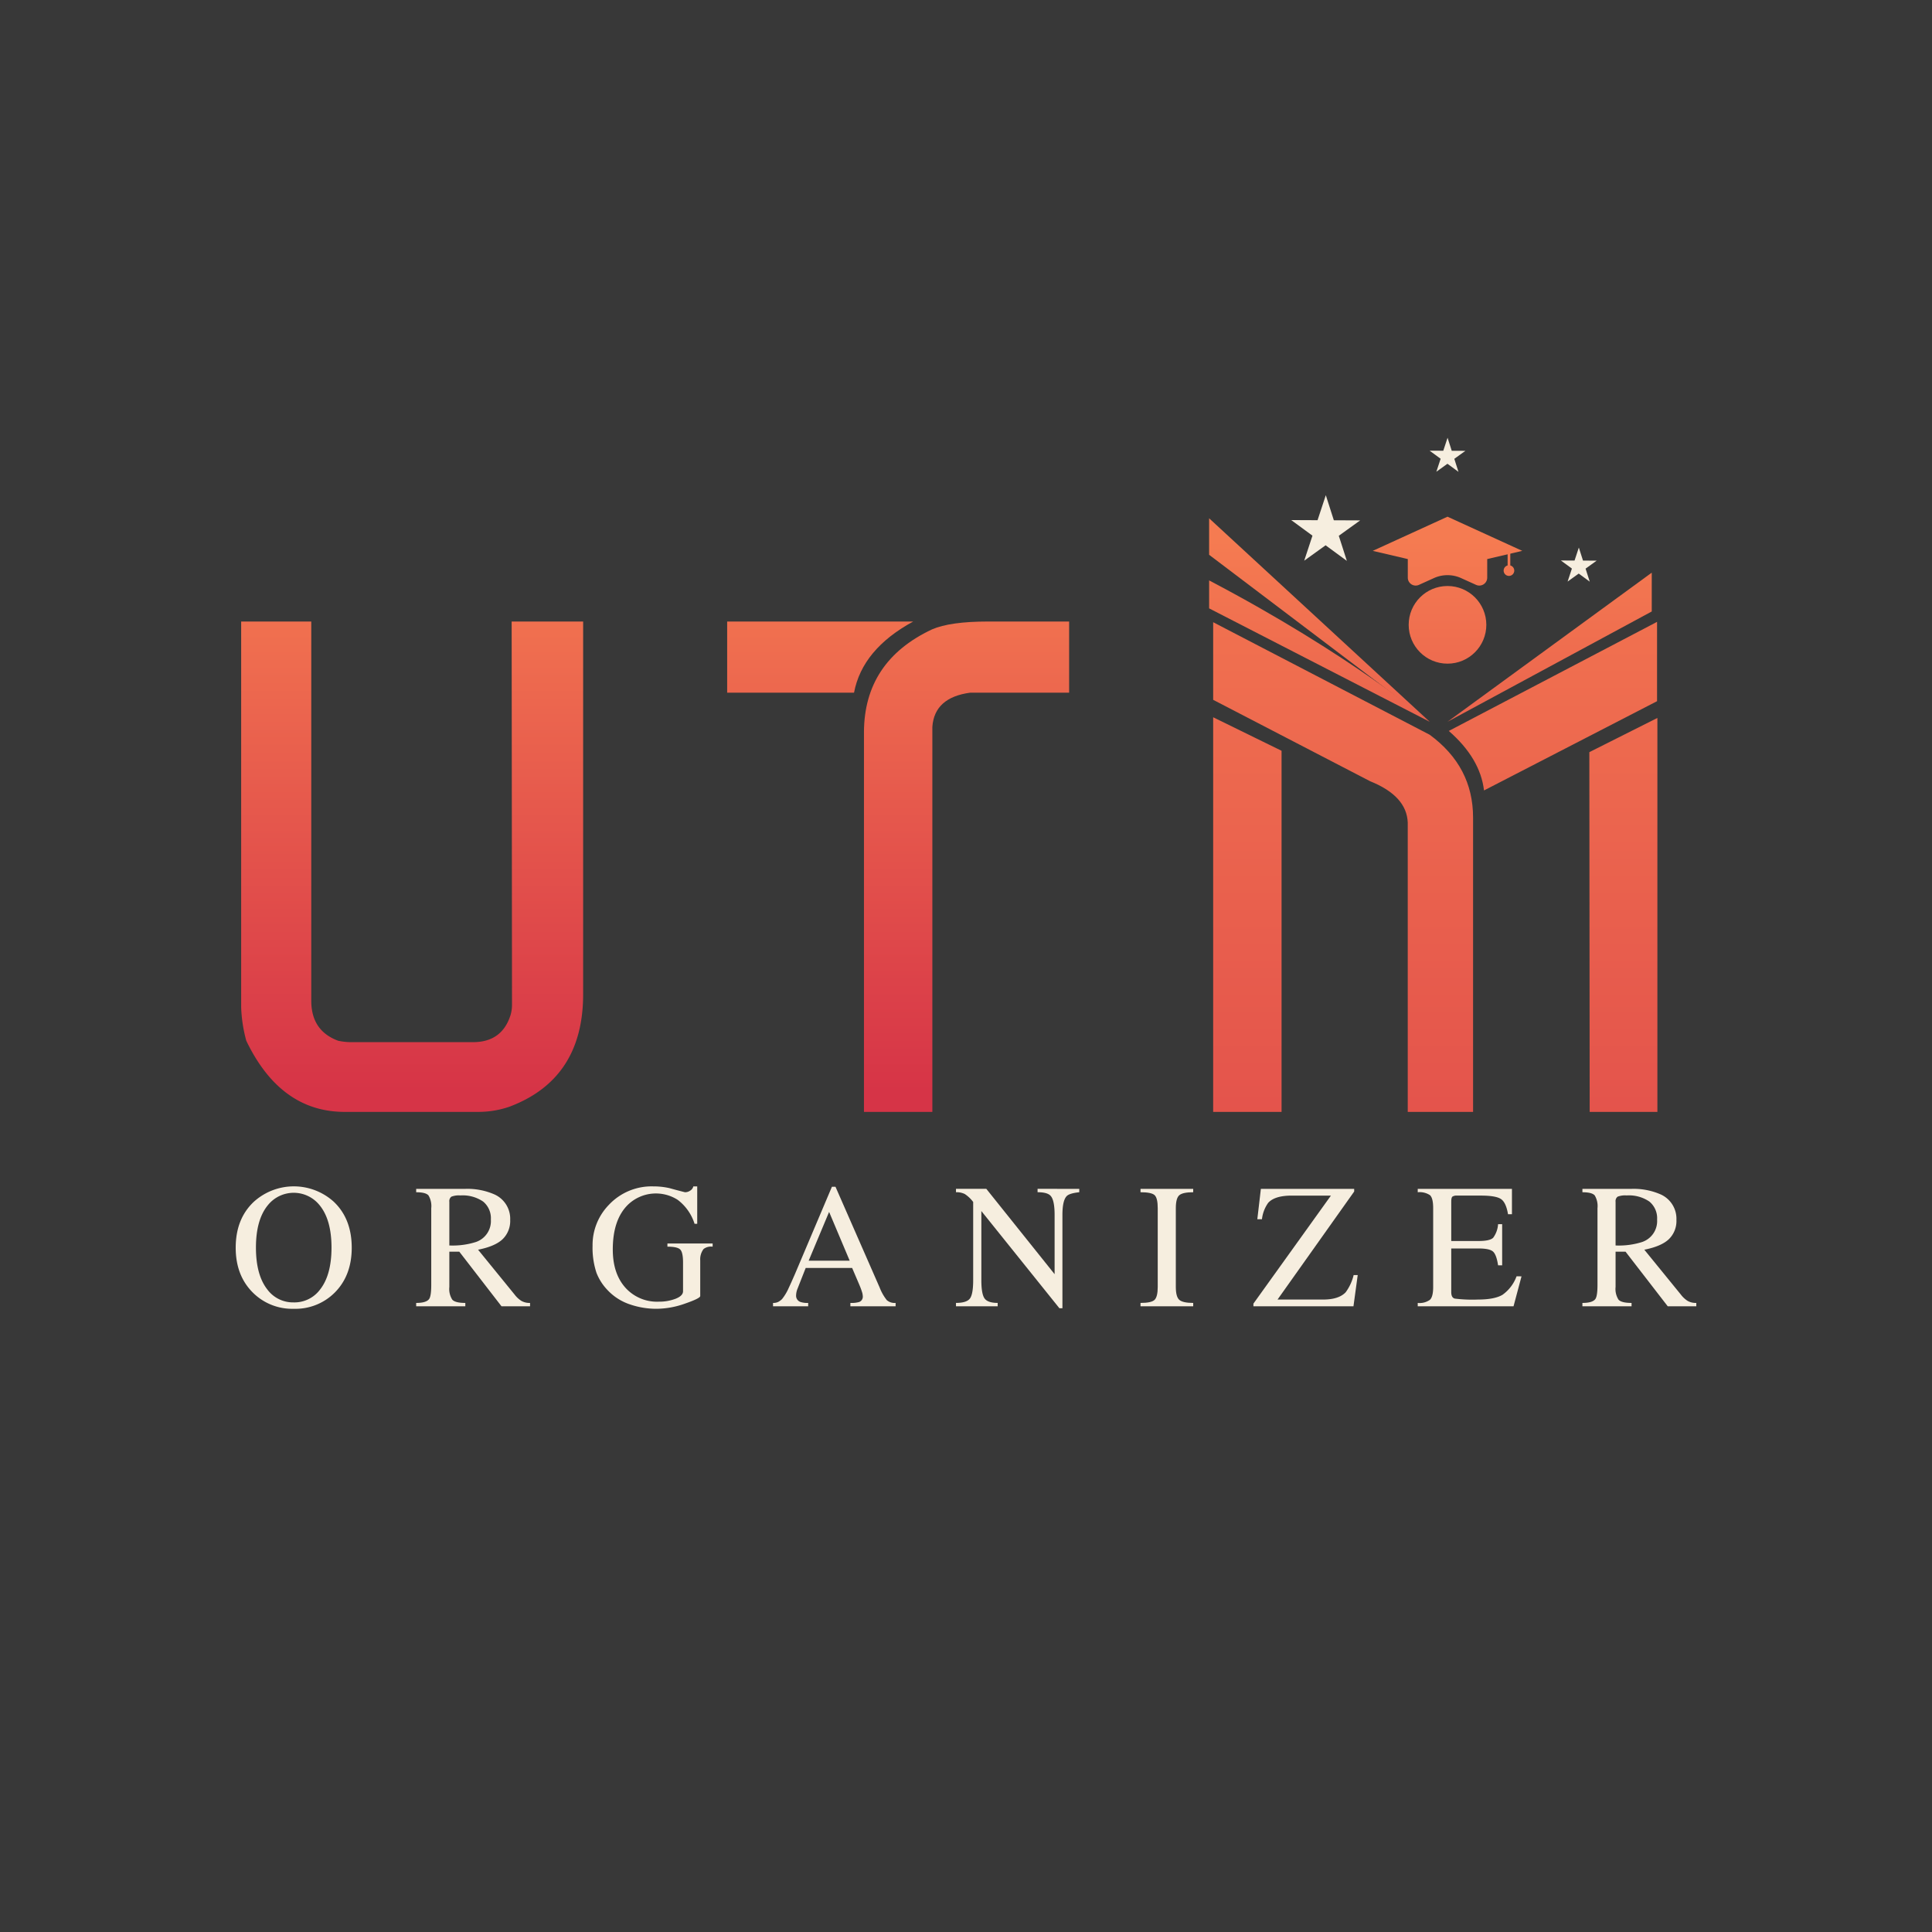 <svg xmlns="http://www.w3.org/2000/svg" xmlns:xlink="http://www.w3.org/1999/xlink" width="500" height="500" viewBox="0 0 500 500">
  <rect x="0" y="0" width="500" height="500" fill="#808080" stroke="none"/>
  <defs>
    <linearGradient id="linear-gradient" x1="0.5" y1="-0.166" x2="0.5" y2="0.957" gradientUnits="objectBoundingBox">
      <stop offset="0" stop-color="#f57b51"/>
      <stop offset="1" stop-color="#d63447"/>
    </linearGradient>
    <linearGradient id="linear-gradient-3" x1="0.5" y1="-0.167" x2="0.5" y2="0.957" xlink:href="#linear-gradient"/>
    <linearGradient id="linear-gradient-4" x1="0.5" y1="-0.286" x2="0.5" y2="3.613" xlink:href="#linear-gradient"/>
    <linearGradient id="linear-gradient-5" x1="0.5" y1="0.107" x2="0.5" y2="2.815" xlink:href="#linear-gradient"/>
    <linearGradient id="linear-gradient-6" x1="0.5" y1="-0.219" x2="0.5" y2="3.477" xlink:href="#linear-gradient"/>
    <linearGradient id="linear-gradient-7" x1="0.5" y1="-0.592" x2="0.5" y2="6.504" xlink:href="#linear-gradient"/>
    <linearGradient id="linear-gradient-8" x1="0.5" y1="0.339" x2="0.5" y2="8.338" xlink:href="#linear-gradient"/>
    <linearGradient id="linear-gradient-9" x1="0.5" y1="-0.569" x2="0.5" y2="27.735" xlink:href="#linear-gradient"/>
    <linearGradient id="linear-gradient-10" x1="0.5" y1="-2.368" x2="0.5" y2="49.376" xlink:href="#linear-gradient"/>
    <clipPath id="clip-Artboard_1_copy_6">
      <rect width="500" height="500"/>
    </clipPath>
  </defs>
  <g id="Artboard_1_copy_6" data-name="Artboard 1 copy 6" clip-path="url(#clip-Artboard_1_copy_6)">
    <rect width="500" height="500" fill="#fff"/>
    <rect id="Rectangle_2" data-name="Rectangle 2" width="1216" height="816" fill="#383838"/>
    <g id="Group_10" data-name="Group 10" transform="translate(-358 -1079.886)">
      <g id="Group_7" data-name="Group 7">
        <path id="Path_19" data-name="Path 19" d="M420.413,1240.736h18.144v98.149q0,7.789,6.99,10.356a16.917,16.917,0,0,0,3.009.353h31.86q7.526,0,9.736-7.079a9.645,9.645,0,0,0,.354-2.657l-.09-99.122h18.5V1337.2q0,21.948-19.114,29.116a24.776,24.776,0,0,1-8.054,1.328H447.228q-16.638,0-25.487-18.407a37.427,37.427,0,0,1-1.328-8.674Z" fill="url(#linear-gradient)"/>
        <path id="Path_20" data-name="Path 20" d="M594.333,1240.736q-13.184,7.169-15.308,18.41H546.19v-18.41Zm19.383,0H634.69v18.41H609.114q-9.291,1.241-9.821,8.848v99.654h-17.7v-98.326q.086-18.32,17.612-26.551Q603.895,1240.735,613.716,1240.736Z" fill="url(#linear-gradient)"/>
        <path id="Path_21" data-name="Path 21" d="M671.967,1240.913l56.024,29.118q11.233,8.232,11.238,21.418v76.2H722.324v-74.873q-.261-6.9-9.736-10.709L671.967,1261Zm0,24.6,17.7,8.673v93.458h-17.7Zm114.878-24.691v20.531l-44.785,23.1q-.975-8.316-9.114-15.4Zm.085,24.867v101.955H769.408l-.09-93.1Z" fill="url(#linear-gradient-3)"/>
      </g>
      <g id="Group_8" data-name="Group 8">
        <path id="Path_22" data-name="Path 22" d="M434.016,1418.6a14.387,14.387,0,0,1-10.607-4.222Q419,1409.966,419,1402.8q0-7.482,4.687-11.891a15.419,15.419,0,0,1,20.659-.045q4.677,4.406,4.682,11.936,0,7.161-4.362,11.571A14.353,14.353,0,0,1,434.016,1418.6Zm0-1.653a8.265,8.265,0,0,0,6.792-3.3q2.982-3.766,2.986-10.881,0-7.256-3.122-11.019a8.58,8.58,0,0,0-13.316,0q-3.123,3.765-3.118,11.019,0,7.116,2.981,10.881A8.269,8.269,0,0,0,434.016,1416.943Z" fill="#f6eedf"/>
        <path id="Path_23" data-name="Path 23" d="M495.178,1417.082v.871h-7.39l-10.928-14.14h-2.572v9.136a5.121,5.121,0,0,0,.759,3.283q.756.85,3.377.85v.871H465.706v-.871q2.615,0,3.349-1.01.552-.781.551-3.627v-19.88a5.343,5.343,0,0,0-.711-3.3c-.475-.551-1.535-.826-3.189-.826v-.874h12.671a17.4,17.4,0,0,1,7.343,1.333,6.9,6.9,0,0,1,4.315,6.7,6.56,6.56,0,0,1-1.95,4.981q-1.95,1.859-6.359,2.732l9.458,11.613a6.771,6.771,0,0,0,1.748,1.63A4.264,4.264,0,0,0,495.178,1417.082Zm-20.89-26.17v11.3a19.905,19.905,0,0,0,6.8-.874,5.724,5.724,0,0,0,3.947-5.828,5.585,5.585,0,0,0-2-4.661,9.356,9.356,0,0,0-5.9-1.583,5.3,5.3,0,0,0-2.322.32A1.451,1.451,0,0,0,474.288,1390.912Z" fill="#f6eedf"/>
        <path id="Path_24" data-name="Path 24" d="M542.431,1401.7v.827a3.172,3.172,0,0,0-2.341.6,4.382,4.382,0,0,0-.871,2.937v9.227q0,.6-3.9,1.952a22.265,22.265,0,0,1-7.254,1.354,20.958,20.958,0,0,1-6.933-1.1,14.028,14.028,0,0,1-5.968-3.81,13.448,13.448,0,0,1-2.8-4.407,20.528,20.528,0,0,1-1.008-6.978,14.9,14.9,0,0,1,4.178-10.56,15.155,15.155,0,0,1,11.521-4.821,18.709,18.709,0,0,1,4.225.459q1.973.551,3.995,1.058a2.388,2.388,0,0,0,1.375-.439,1.724,1.724,0,0,0,.782-1.078h1.008v9.686h-.688a12.467,12.467,0,0,0-4.361-6.2,10.447,10.447,0,0,0-12.855,1.239q-3.949,3.858-3.947,11.615,0,6.2,3.236,9.847a10.989,10.989,0,0,0,8.653,3.65,11.867,11.867,0,0,0,4.362-.756c1.285-.506,1.931-1.156,1.931-1.952v-7.437c0-1.807-.264-2.937-.782-3.4s-1.606-.69-3.26-.69v-.827Z" fill="#f6eedf"/>
        <path id="Path_25" data-name="Path 25" d="M589.783,1417.082v.871H578.078v-.871a7.229,7.229,0,0,0,2.247-.231,1.458,1.458,0,0,0,.966-1.514,4.107,4.107,0,0,0-.208-1.1,18.9,18.9,0,0,0-.664-1.79l-1.884-4.409H566.51l-2.115,5.372a4.959,4.959,0,0,0-.367,1.745,1.69,1.69,0,0,0,1.2,1.7,5.816,5.816,0,0,0,1.927.231v.871H558.06v-.871a2.938,2.938,0,0,0,1.356-.275,4.1,4.1,0,0,0,.985-.735,12.907,12.907,0,0,0,1.747-2.939c.368-.766.9-1.958,1.606-3.58l9.548-22.543h.919l11.431,26.078a12.4,12.4,0,0,0,1.861,3.281A3.1,3.1,0,0,0,589.783,1417.082Zm-22.5-10.928H577.9l-5.328-12.625Z" fill="#f6eedf"/>
        <path id="Path_26" data-name="Path 26" d="M637.314,1387.561v.874q-2.573.274-3.259,1.008-1.1,1.148-1.1,4.868v24.146h-.782l-20.2-25.157v17.9q0,3.536.824,4.708t3.4,1.17v.871H605.407v-.871c1.8,0,3-.367,3.58-1.1s.871-2.327.871-4.776v-20.245a8.621,8.621,0,0,0-2.181-2.065,4.782,4.782,0,0,0-2.27-.459v-.874h7.852l17.673,22.084v-15.334q0-3.766-1.008-4.913-.827-.964-3.4-.963v-.874Z" fill="#f6eedf"/>
        <path id="Path_27" data-name="Path 27" d="M653.164,1417.953v-.871c1.9,0,3.118-.268,3.65-.805s.806-1.644.806-3.328v-20.384q0-2.617-.806-3.374c-.532-.5-1.752-.756-3.65-.756v-.874H666.8v.874q-2.664,0-3.58.756t-.918,3.374v20.384q0,2.571.918,3.351t3.58.782v.871Z" fill="#f6eedf"/>
        <path id="Path_28" data-name="Path 28" d="M708.321,1409.873h1.055l-1.1,8.08H682.381v-.687l20.061-27.96H692.3q-4.409,0-6.1,1.882a9.014,9.014,0,0,0-1.606,4.225h-1.2l.919-7.852h24.149v.69l-19.835,27.957h11.8q4.041,0,5.831-1.881A12.371,12.371,0,0,0,708.321,1409.873Z" fill="#f6eedf"/>
        <path id="Path_29" data-name="Path 29" d="M751.768,1410.2l-2.068,7.757H724.91v-.871a4.628,4.628,0,0,0,3.146-.805q.849-.8.848-3.328v-20.384q0-2.617-.829-3.374a4.817,4.817,0,0,0-3.165-.756v-.874h24.38v6.566h-1.013q-.508-3.031-1.813-3.926t-5.162-.9h-6.2a2.047,2.047,0,0,0-1.2.252c-.212.169-.321.6-.321,1.309v10.191h7.07q2.94,0,3.787-.848a6.641,6.641,0,0,0,1.263-3.514h1.055v10.652h-1.055q-.411-2.756-1.31-3.558t-3.74-.8h-7.07v11.295c0,.947.3,1.507.9,1.674a36.241,36.241,0,0,0,5.945.252q4.365,0,6.429-1.238a10.135,10.135,0,0,0,3.627-4.774Z" fill="#f6eedf"/>
        <path id="Path_30" data-name="Path 30" d="M797,1417.082v.871h-7.39l-10.928-14.14H776.11v9.136a5.121,5.121,0,0,0,.759,3.283q.754.85,3.377.85v.871H767.528v-.871q2.614,0,3.349-1.01.551-.781.551-3.627v-19.88a5.343,5.343,0,0,0-.711-3.3c-.476-.551-1.536-.826-3.189-.826v-.874H780.2a17.4,17.4,0,0,1,7.343,1.333,6.9,6.9,0,0,1,4.314,6.7,6.56,6.56,0,0,1-1.95,4.981q-1.95,1.859-6.358,2.732l9.458,11.613a6.786,6.786,0,0,0,1.747,1.63A4.271,4.271,0,0,0,797,1417.082Zm-20.89-26.17v11.3a19.909,19.909,0,0,0,6.8-.874,5.724,5.724,0,0,0,3.947-5.828,5.585,5.585,0,0,0-2-4.661,9.356,9.356,0,0,0-5.9-1.583,5.292,5.292,0,0,0-2.322.32A1.451,1.451,0,0,0,776.11,1390.912Z" fill="#f6eedf"/>
      </g>
      <path id="Path_31" data-name="Path 31" d="M670.92,1237.332l57.075,29.342s-20.494-17.4-57.075-36.577Z" fill="url(#linear-gradient-4)"/>
      <path id="Path_32" data-name="Path 32" d="M670.92,1223.465,728,1266.674,670.92,1214.02Z" fill="url(#linear-gradient-5)"/>
      <path id="Path_33" data-name="Path 33" d="M732.617,1266.674l52.855-28.538v-10.048Z" fill="url(#linear-gradient-6)"/>
      <circle id="Ellipse_4" data-name="Ellipse 4" cx="10.048" cy="10.048" r="10.048" transform="translate(722.565 1231.544)" fill="url(#linear-gradient-7)"/>
      <path id="Path_34" data-name="Path 34" d="M706.563,1225.038l-5.5-4.032-5.534,3.982,2.136-6.474-5.5-4.032,6.817.031,2.136-6.474,2.077,6.493,6.817.031-5.534,3.982Z" fill="#f6eedf"/>
      <path id="Path_35" data-name="Path 35" d="M735.451,1202l-2.853-2.093-2.872,2.067,1.109-3.36-2.853-2.093,3.538.016,1.109-3.36,1.078,3.37,3.538.016-2.872,2.067Z" fill="#f6eedf"/>
      <path id="Path_36" data-name="Path 36" d="M769.423,1230.42l-2.853-2.093-2.872,2.066,1.109-3.36-2.853-2.093,3.538.016,1.109-3.36,1.078,3.37,3.538.016-2.872,2.067Z" fill="#f6eedf"/>
      <path id="Path_37" data-name="Path 37" d="M751.961,1222.448l-9.071,2.124v4.815a2.043,2.043,0,0,1-2.884,1.862l-3.862-1.748a8.537,8.537,0,0,0-7.061,0l-3.863,1.748a2.043,2.043,0,0,1-2.884-1.862v-4.815l-9.071-2.124,19.348-8.842Z" fill="url(#linear-gradient-8)"/>
      <g id="Group_9" data-name="Group 9">
        <rect id="Rectangle_3" data-name="Rectangle 3" width="0.689" height="5.038" transform="translate(748.172 1222.519)" fill="url(#linear-gradient-9)"/>
      </g>
      <circle id="Ellipse_5" data-name="Ellipse 5" cx="1.378" cy="1.378" r="1.378" transform="translate(747.138 1226.18)" fill="url(#linear-gradient-10)"/>
    </g>
  </g>
</svg>
